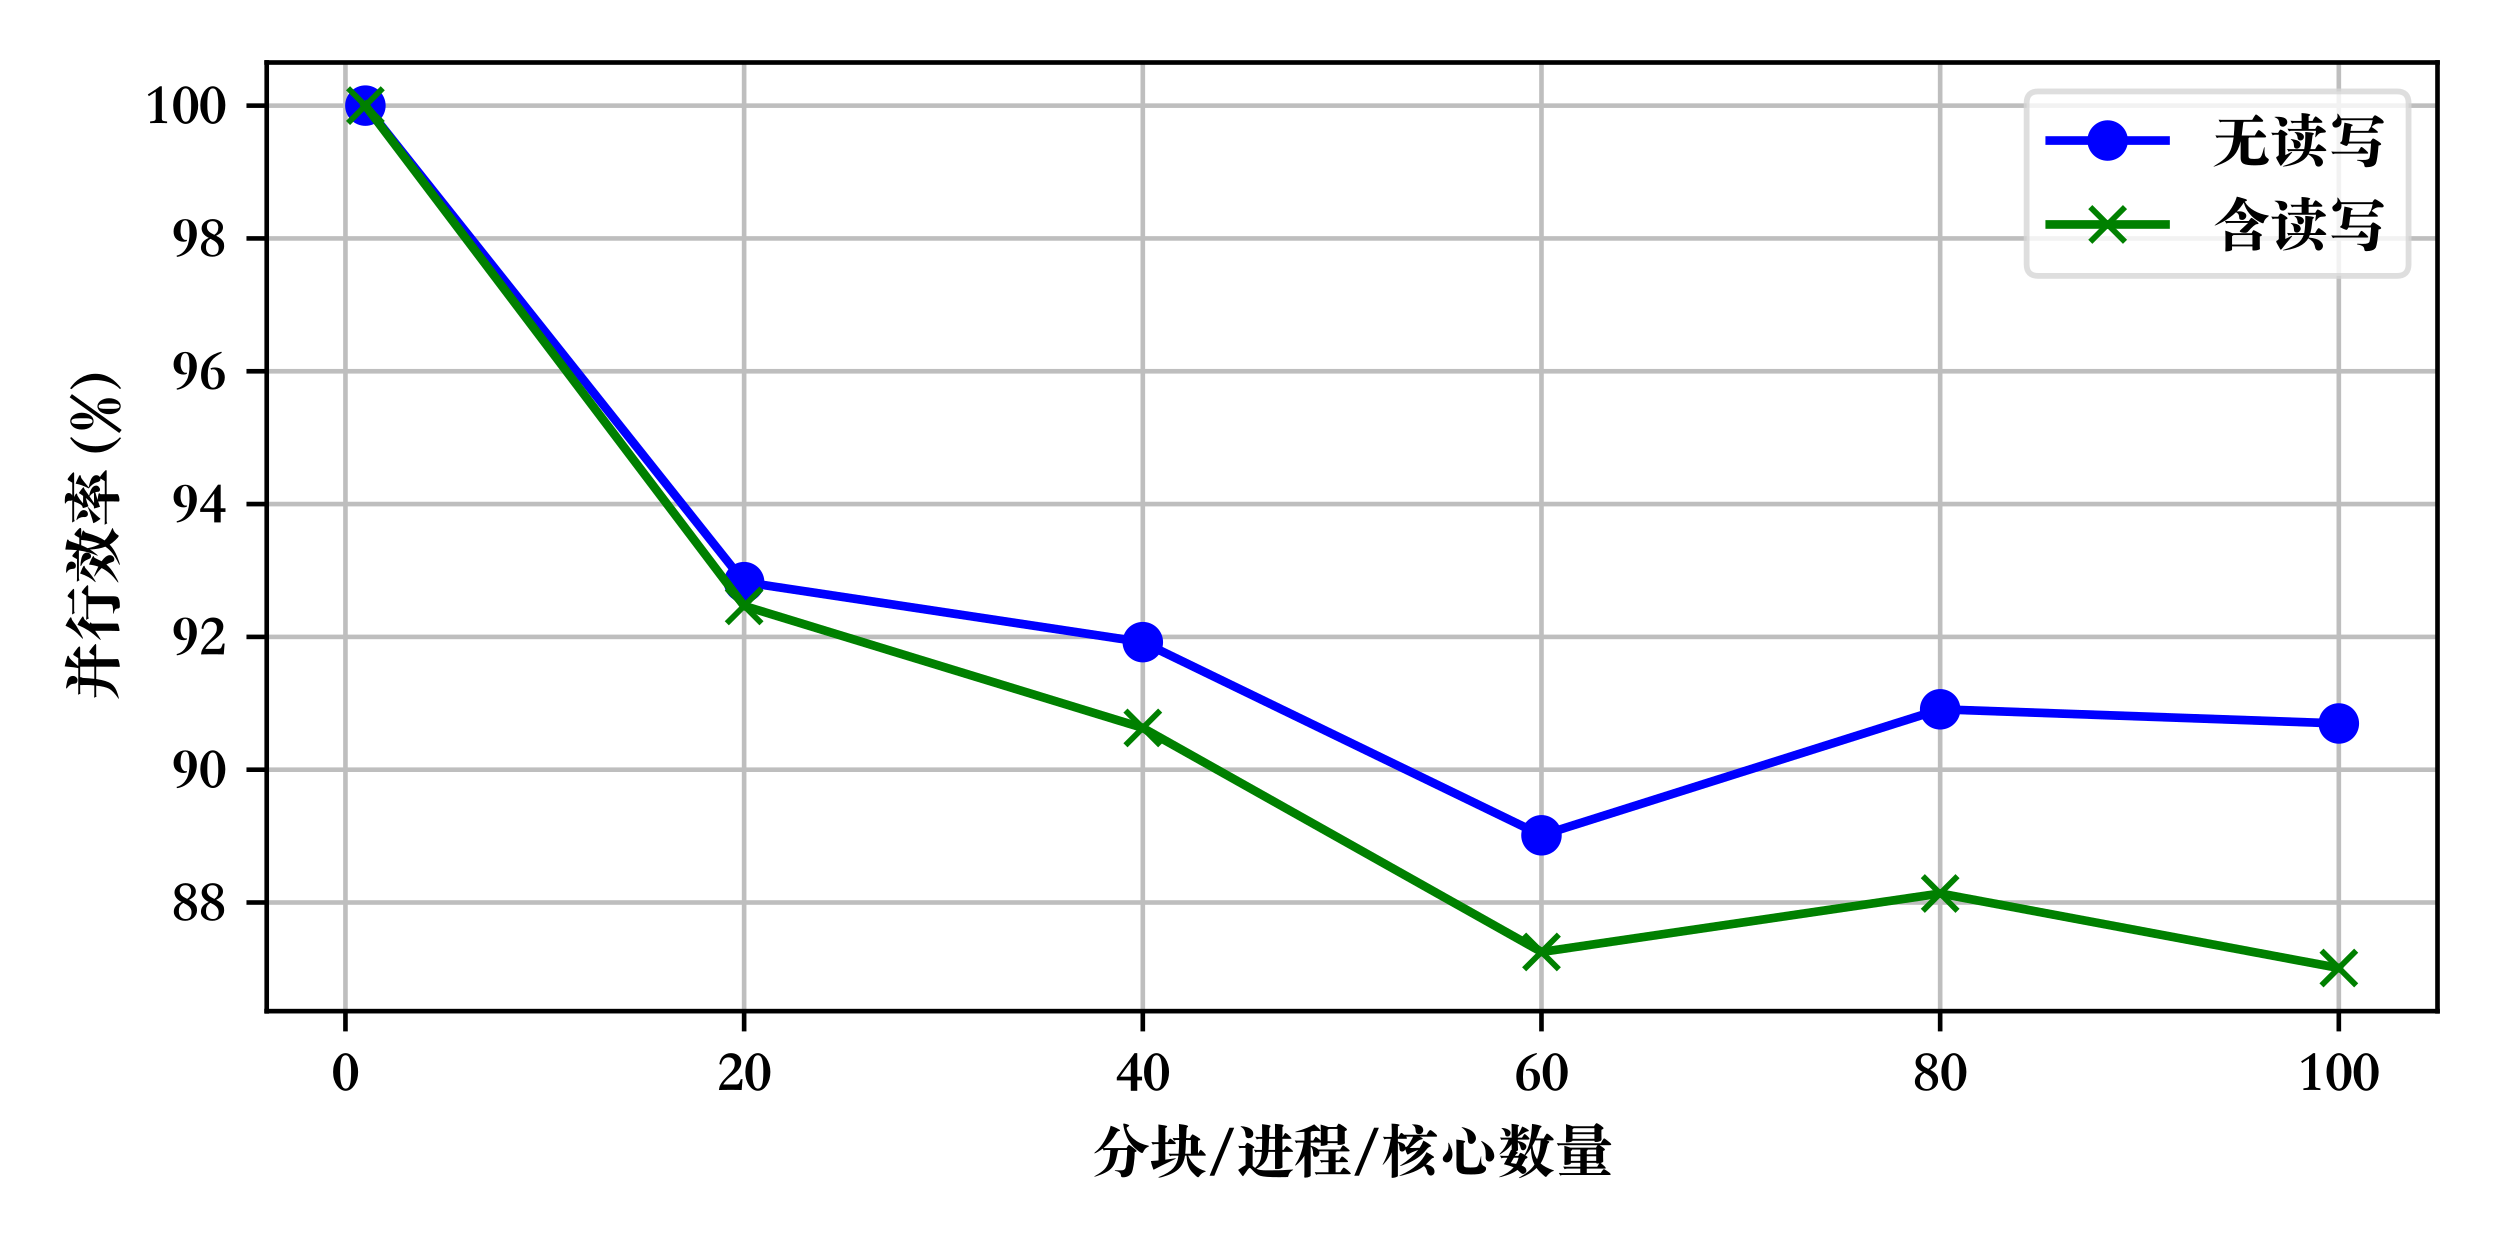 <svg xmlns="http://www.w3.org/2000/svg" xmlns:xlink="http://www.w3.org/1999/xlink" version="1.1" width="432pt" height="216pt" viewBox="0 0 432 216">
<rect x="0" y="0" width="432" height="216" fill="#333333" stroke="none"/>
<defs>
<clipPath id="clip_0">
<path transform="matrix(1,0,0,-1,0,216)" d="M46.089 41.274H421.2V205.2H46.089Z"/>
</clipPath>
<g id="font_1_48">
<path transform="matrix(.001,0,0,.001,0,0)" d="M237 695C265 695 293 686 319 669 345 652 368 629 388 600 408 570 423 536 435 496 447 456 453 414 453 369 453 324 447 282 436 243 424 203 409 169 389 139 369 109 347 86 321 69 295 52 267 44 238 44 209 44 181 52 155 69 129 85 106 108 86 137 66 166 50 200 38 240 26 280 21 322 21 368 21 414 26 457 38 497 50 537 65 571 85 601 105 630 128 653 154 670 180 686 207 695 237 695ZM237 81C273 81 298 104 312 151 325 197 332 270 332 369 332 467 325 540 311 587 297 634 273 658 237 658 201 658 176 634 162 588 148 541 142 468 142 369 142 177 173 81 237 81Z"/>
</g>
<clipPath id="clip_2">
<path transform="matrix(1,0,0,-1,0,216)" d="M46.089 41.274H421.2V205.2H46.089Z"/>
</clipPath>
<g id="font_1_50">
<path transform="matrix(.001,0,0,.001,0,0)" d="M426 57C402 57 376 58 348 59 320 59 284 60 241 60 197 60 157 59 121 59 85 59 56 58 33 57 35 73 37 88 41 103 44 117 50 133 59 149 67 165 79 183 94 203 109 222 129 245 155 271L192 309C218 335 238 357 254 377 269 396 281 413 289 429 297 445 302 460 304 474 306 488 307 503 307 519 307 550 297 575 278 594 258 612 232 622 200 622 166 622 138 611 116 589 94 567 80 535 72 494L41 506C50 567 72 614 108 646 144 678 188 695 242 695 266 695 288 691 310 685 331 678 350 668 366 655 382 642 394 626 404 607 414 588 419 566 419 542 419 516 414 492 405 470 395 448 383 427 367 407 351 387 332 369 311 351 290 333 268 315 246 298L216 274C198 260 180 243 161 223 141 203 123 179 107 153H324C340 153 353 154 362 158 370 161 377 166 382 174 387 182 391 191 395 203 399 215 404 229 410 245H441L426 57Z"/>
</g>
<clipPath id="clip_3">
<path transform="matrix(1,0,0,-1,0,216)" d="M46.089 41.274H421.2V205.2H46.089Z"/>
</clipPath>
<g id="font_1_52">
<path transform="matrix(.001,0,0,.001,0,0)" d="M326 695H373V288H456V224H373V44H261V224H19V275L151 455C181 495 210 535 239 575 267 615 296 655 326 695ZM261 288V542C238 510 218 483 201 460 184 436 169 415 155 396 141 377 127 359 115 342 103 324 90 306 77 288H261Z"/>
</g>
<clipPath id="clip_4">
<path transform="matrix(1,0,0,-1,0,216)" d="M46.089 41.274H421.2V205.2H46.089Z"/>
</clipPath>
<g id="font_1_54">
<path transform="matrix(.001,0,0,.001,0,0)" d="M384 698 392 679C353 657 318 635 288 613 258 591 232 565 212 536 191 506 175 471 165 431 154 391 149 342 149 285 149 266 150 245 152 221 154 197 158 174 164 152 170 130 180 112 193 98 205 83 222 76 244 76 271 76 293 89 310 115 327 141 336 184 336 244 336 294 328 331 312 356 296 381 273 394 243 394 230 394 218 391 206 386L198 412C208 416 219 420 231 422 243 424 257 426 273 426 328 426 370 410 400 379 429 347 444 306 444 254 444 222 438 193 427 167 416 141 401 119 383 101 364 83 342 69 318 59 293 49 267 44 239 44 203 44 173 50 147 63 121 75 100 93 83 115 66 137 54 164 46 194 38 224 34 256 34 291 34 349 43 401 61 447 79 493 104 532 136 566 168 599 205 626 248 648 290 670 336 686 384 698Z"/>
</g>
<clipPath id="clip_5">
<path transform="matrix(1,0,0,-1,0,216)" d="M46.089 41.274H421.2V205.2H46.089Z"/>
</clipPath>
<g id="font_1_56">
<path transform="matrix(.001,0,0,.001,0,0)" d="M167 370C85 410 44 465 44 535 44 555 48 575 57 594 66 613 79 630 96 645 113 660 133 672 157 681 180 690 206 695 236 695 262 695 285 691 307 684 329 676 347 666 363 654 379 641 391 626 400 609 408 592 413 574 413 555 413 535 410 519 404 505 398 491 391 478 381 467 371 456 358 446 344 436 329 426 313 416 295 406 327 390 353 374 372 359 390 343 404 328 413 313 422 298 428 283 430 268 432 253 433 238 433 224 433 198 427 175 416 153 405 131 390 112 372 96 354 80 332 67 308 58 283 48 257 44 229 44 199 44 172 48 148 56 124 64 103 76 86 90 68 104 55 120 46 139 36 158 32 178 32 200 32 216 34 231 38 247 42 263 50 278 61 293 71 307 85 321 103 334 120 346 141 358 167 370ZM263 423C287 438 305 456 316 476 326 496 332 521 332 551 332 582 323 608 307 628 291 648 265 658 230 658 197 658 173 648 158 630 142 612 135 589 135 562 135 534 144 510 163 488 182 466 215 445 263 423ZM196 354C180 344 168 334 158 324 148 314 140 303 134 291 128 279 124 267 122 253 120 239 119 224 119 208 119 167 130 135 152 111 174 87 203 75 237 75 304 75 338 114 338 193 338 211 335 228 329 243 323 257 315 271 303 284 291 296 277 308 259 320 241 331 220 342 196 354Z"/>
</g>
<clipPath id="clip_6">
<path transform="matrix(1,0,0,-1,0,216)" d="M46.089 41.274H421.2V205.2H46.089Z"/>
</clipPath>
<g id="font_1_49">
<path transform="matrix(.001,0,0,.001,0,0)" d="M385 57C367 57 345 58 319 59 293 59 266 60 238 60 210 60 182 59 156 59 130 58 108 57 91 57V86L153 95C176 100 188 113 188 134V600L69 523 52 554C63 561 77 570 95 581 112 591 130 603 150 616 169 628 188 641 208 655 227 668 245 681 261 695H294V134C294 110 305 97 329 94L385 86V57Z"/>
</g>
<g id="font_1_47">
<path transform="matrix(.001,0,0,.001,0,0)" d="M380 756H463L119-74H37L380 756Z"/>
</g>
<clipPath id="clip_7">
<path transform="matrix(.01,0,0,-.01,188.644,202.429)" d="M-99-150H1032V860H-99Z"/>
</clipPath>
<clipPath id="clip_8">
<path transform="matrix(.01,0,0,-.01,198.644,202.429)" d="M-99-150H1032V860H-99Z"/>
</clipPath>
<clipPath id="clip_9">
<path transform="matrix(.01,0,0,-.01,213.644,202.429)" d="M-99-150H1032V860H-99Z"/>
</clipPath>
<clipPath id="clip_10">
<path transform="matrix(.01,0,0,-.01,223.644,202.429)" d="M-99-150H1032V860H-99Z"/>
</clipPath>
<clipPath id="clip_11">
<path transform="matrix(.01,0,0,-.01,238.644,202.429)" d="M-99-150H1032V860H-99Z"/>
</clipPath>
<clipPath id="clip_12">
<path transform="matrix(.01,0,0,-.01,248.644,202.429)" d="M-99-150H1032V860H-99Z"/>
</clipPath>
<clipPath id="clip_13">
<path transform="matrix(.01,0,0,-.01,258.644,202.429)" d="M-99-150H1032V860H-99Z"/>
</clipPath>
<clipPath id="clip_14">
<path transform="matrix(.01,0,0,-.01,268.644,202.429)" d="M-99-150H1032V860H-99Z"/>
</clipPath>
<clipPath id="clip_15">
<path transform="matrix(1,0,0,-1,0,216)" d="M46.089 41.274H421.2V205.2H46.089Z"/>
</clipPath>
<clipPath id="clip_16">
<path transform="matrix(1,0,0,-1,0,216)" d="M46.089 41.274H421.2V205.2H46.089Z"/>
</clipPath>
<g id="font_1_57">
<path transform="matrix(.001,0,0,.001,0,0)" d="M259 316C241 307 222 303 203 303 179 303 156 306 135 314 113 321 95 332 79 347 63 361 50 380 41 403 32 425 28 452 28 483 28 513 33 542 44 568 54 594 69 616 87 635 105 654 127 669 151 679 175 689 201 695 229 695 258 695 285 689 310 678 334 666 355 650 373 628 391 606 405 580 415 550 425 519 430 485 430 447 430 396 421 348 403 302 385 256 361 214 331 178 300 142 263 111 221 87 179 63 133 47 85 41L81 63C122 73 157 91 185 116 213 140 236 170 254 204 272 238 284 277 292 320 300 363 304 408 304 456 304 484 303 512 301 538 299 564 296 588 291 608 286 628 279 643 269 655 259 667 245 673 229 673 213 673 200 667 190 657 180 646 171 632 165 615 159 598 154 579 152 558 149 536 148 515 148 494 148 476 149 457 153 438 157 419 162 402 170 387 177 371 186 359 197 349 207 339 220 334 234 334 243 334 250 335 256 337L259 316Z"/>
</g>
<clipPath id="clip_17">
<path transform="matrix(1,0,0,-1,0,216)" d="M46.089 41.274H421.2V205.2H46.089Z"/>
</clipPath>
<clipPath id="clip_18">
<path transform="matrix(1,0,0,-1,0,216)" d="M46.089 41.274H421.2V205.2H46.089Z"/>
</clipPath>
<clipPath id="clip_19">
<path transform="matrix(1,0,0,-1,0,216)" d="M46.089 41.274H421.2V205.2H46.089Z"/>
</clipPath>
<clipPath id="clip_20">
<path transform="matrix(1,0,0,-1,0,216)" d="M46.089 41.274H421.2V205.2H46.089Z"/>
</clipPath>
<clipPath id="clip_21">
<path transform="matrix(1,0,0,-1,0,216)" d="M46.089 41.274H421.2V205.2H46.089Z"/>
</clipPath>
<g id="font_1_32">
</g>
<g id="font_1_40">
<path transform="matrix(.001,0,0,.001,0,0)" d="M288 747 301 721C267 691 240 657 220 621 200 585 184 548 173 511 161 473 154 437 150 401 146 365 144 332 144 304 144 274 146 241 151 204 156 167 164 129 176 91 188 52 203 15 223-20 243-56 268-87 298-113L286-136C252-111 220-83 190-53 160-23 133 10 110 46 87 82 69 122 56 166 42 209 36 256 36 308 36 359 42 406 56 450 69 494 87 534 110 570 133 606 160 639 191 669 221 698 254 724 288 747Z"/>
</g>
<g id="font_1_37">
<path transform="matrix(.001,0,0,.001,0,0)" d="M753 715 134-145 81-104 698 753 753 715ZM287 744C305 744 323 739 341 729 358 719 373 705 387 687 400 669 411 648 419 624 427 600 431 573 431 544 431 514 427 487 420 463 412 438 402 416 390 398 377 380 362 365 344 355 326 345 306 340 286 340 264 340 245 345 227 355 209 365 194 379 182 397 169 415 159 436 152 461 144 485 141 513 141 543 141 573 144 600 152 625 160 650 170 671 184 689 197 706 212 719 230 729 248 739 267 744 287 744ZM336 475C336 511 336 544 336 574 336 604 334 631 332 653 329 675 324 692 317 704 310 716 299 723 285 723 273 723 264 720 258 714 251 708 246 699 243 687 239 674 237 657 236 637 235 617 235 592 235 563 235 529 235 500 236 475 236 449 238 428 241 411 244 394 249 381 256 372 262 363 272 359 285 359 319 359 336 397 336 475ZM543 274C561 274 578 269 595 259 612 249 627 235 640 217 652 199 662 178 670 154 678 129 682 102 682 73 682 43 678 17 671-7 664-31 654-53 642-71 630-89 615-103 599-113 582-123 564-129 545-129 525-129 507-124 490-114 473-104 458-90 446-72 434-54 424-33 417-9 409 15 406 43 406 73 406 103 409 130 417 155 424 180 434 201 446 219 458 236 473 249 490 259 506 269 524 274 543 274ZM590 5C590 41 590 74 590 104 590 134 588 161 586 183 584 205 579 222 573 234 566 246 556 253 543 253 533 253 525 250 519 245 513 240 508 231 505 219 502 207 500 190 499 170 498 149 498 123 498 93 498 57 498 27 498 2 498-22 500-43 503-60 506-76 511-88 517-96 523-104 532-108 544-108 574-108 590-70 590 5Z"/>
</g>
<g id="font_1_41">
<path transform="matrix(.001,0,0,.001,0,0)" d="M29 747C63 724 95 698 126 669 156 639 183 606 206 570 229 534 247 494 261 450 274 406 281 359 281 308 281 256 274 209 261 166 247 122 229 82 206 46 183 10 157-23 127-53 97-83 65-111 31-136L19-113C49-87 73-56 93-20 113 15 128 52 140 91 152 129 160 167 165 204 170 241 173 274 173 304 173 332 171 365 167 401 163 437 155 473 144 511 132 548 116 585 96 621 75 657 48 691 16 721L29 747Z"/>
</g>
<clipPath id="clip_22">
<path transform="matrix(0,-.01,-.01,-0,19.573,121.052)" d="M-99-150H1032V860H-99Z"/>
</clipPath>
<clipPath id="clip_23">
<path transform="matrix(0,-.01,-.01,-0,19.573,111.052)" d="M-99-150H1032V860H-99Z"/>
</clipPath>
<clipPath id="clip_24">
<path transform="matrix(0,-.01,-.01,-0,19.573,101.052)" d="M-99-150H1032V860H-99Z"/>
</clipPath>
<clipPath id="clip_25">
<path transform="matrix(0,-.01,-.01,-0,19.573,91.052)" d="M-99-150H1032V860H-99Z"/>
</clipPath>
<clipPath id="clip_26">
<path transform="matrix(1,0,0,-1,0,216)" d="M46.089 41.274H421.2V205.2H46.089Z"/>
</clipPath>
<clipPath id="clip_27">
<path transform="matrix(1,0,0,-1,63.139,18.251)" d="M-8-8H8V8H-8Z"/>
</clipPath>
<clipPath id="clip_28">
<path transform="matrix(1,0,0,-1,128.586,100.595)" d="M-8-8H8V8H-8Z"/>
</clipPath>
<clipPath id="clip_29">
<path transform="matrix(1,0,0,-1,197.477,110.964)" d="M-8-8H8V8H-8Z"/>
</clipPath>
<clipPath id="clip_30">
<path transform="matrix(1,0,0,-1,266.368,144.341)" d="M-8-8H8V8H-8Z"/>
</clipPath>
<clipPath id="clip_31">
<path transform="matrix(1,0,0,-1,335.259,122.568)" d="M-8-8H8V8H-8Z"/>
</clipPath>
<clipPath id="clip_32">
<path transform="matrix(1,0,0,-1,404.149,125.017)" d="M-8-8H8V8H-8Z"/>
</clipPath>
<clipPath id="clip_33">
<path transform="matrix(1,0,0,-1,0,216)" d="M46.089 41.274H421.2V205.2H46.089Z"/>
</clipPath>
<clipPath id="clip_34">
<path transform="matrix(1,0,0,-1,63.139,18.251)" d="M-8-8H8V8H-8Z"/>
</clipPath>
<clipPath id="clip_35">
<path transform="matrix(1,0,0,-1,128.586,104.703)" d="M-8-8H8V8H-8Z"/>
</clipPath>
<clipPath id="clip_36">
<path transform="matrix(1,0,0,-1,197.477,125.785)" d="M-8-8H8V8H-8Z"/>
</clipPath>
<clipPath id="clip_37">
<path transform="matrix(1,0,0,-1,266.368,164.498)" d="M-8-8H8V8H-8Z"/>
</clipPath>
<clipPath id="clip_38">
<path transform="matrix(1,0,0,-1,335.259,154.397)" d="M-8-8H8V8H-8Z"/>
</clipPath>
<clipPath id="clip_39">
<path transform="matrix(1,0,0,-1,404.149,167.275)" d="M-8-8H8V8H-8Z"/>
</clipPath>
<clipPath id="clip_40">
<path transform="matrix(.01,0,0,-.01,382.2,27.784)" d="M-99-150H1032V860H-99Z"/>
</clipPath>
<clipPath id="clip_41">
<path transform="matrix(.01,0,0,-.01,392.2,27.784)" d="M-99-150H1032V860H-99Z"/>
</clipPath>
<clipPath id="clip_42">
<path transform="matrix(.01,0,0,-.01,402.2,27.784)" d="M-99-150H1032V860H-99Z"/>
</clipPath>
<clipPath id="clip_43">
<path transform="matrix(.01,0,0,-.01,382.2,42.284)" d="M-99-150H1032V860H-99Z"/>
</clipPath>
<clipPath id="clip_44">
<path transform="matrix(.01,0,0,-.01,392.2,42.284)" d="M-99-150H1032V860H-99Z"/>
</clipPath>
<clipPath id="clip_45">
<path transform="matrix(.01,0,0,-.01,402.2,42.284)" d="M-99-150H1032V860H-99Z"/>
</clipPath>
</defs>
<g>
<path transform="matrix(1,0,0,-1,0,216)" d="M0 0H432V216H0Z" fill="#ffffff"/>
<path transform="matrix(1,0,0,-1,0,216)" d="M46.089 41.274H421.2V205.2H46.089Z" fill="#ffffff"/>
<g clip-path="url(#clip_0)">
<path transform="matrix(1,0,0,-1,0,216)" stroke-width=".8" stroke-linecap="square" stroke-linejoin="round" fill="none" stroke="#bebebe" d="M59.695 41.274V205.2"/>
</g>
<path transform="matrix(1,0,0,-1,0,216)" d="M59.695 41.274V37.774"/>
<path transform="matrix(1,0,0,-1,0,216)" stroke-width=".8" stroke-linecap="butt" stroke-linejoin="round" fill="none" stroke="#000000" d="M59.695 41.274V37.774"/>
<use data-text="0" xlink:href="#font_1_48" transform="matrix(10,0,0,-10,57.351,188.929)"/>
<g clip-path="url(#clip_2)">
<path transform="matrix(1,0,0,-1,0,216)" stroke-width=".8" stroke-linecap="square" stroke-linejoin="round" fill="none" stroke="#bebebe" d="M128.586 41.274V205.2"/>
</g>
<path transform="matrix(1,0,0,-1,0,216)" d="M128.586 41.274V37.774"/>
<path transform="matrix(1,0,0,-1,0,216)" stroke-width=".8" stroke-linecap="butt" stroke-linejoin="round" fill="none" stroke="#000000" d="M128.586 41.274V37.774"/>
<use data-text="2" xlink:href="#font_1_50" transform="matrix(10,0,0,-10,123.898,188.929)"/>
<use data-text="0" xlink:href="#font_1_48" transform="matrix(10,0,0,-10,128.588,188.929)"/>
<g clip-path="url(#clip_3)">
<path transform="matrix(1,0,0,-1,0,216)" stroke-width=".8" stroke-linecap="square" stroke-linejoin="round" fill="none" stroke="#bebebe" d="M197.477 41.274V205.2"/>
</g>
<path transform="matrix(1,0,0,-1,0,216)" d="M197.477 41.274V37.774"/>
<path transform="matrix(1,0,0,-1,0,216)" stroke-width=".8" stroke-linecap="butt" stroke-linejoin="round" fill="none" stroke="#000000" d="M197.477 41.274V37.774"/>
<use data-text="4" xlink:href="#font_1_52" transform="matrix(10,0,0,-10,192.789,188.929)"/>
<use data-text="0" xlink:href="#font_1_48" transform="matrix(10,0,0,-10,197.479,188.929)"/>
<g clip-path="url(#clip_4)">
<path transform="matrix(1,0,0,-1,0,216)" stroke-width=".8" stroke-linecap="square" stroke-linejoin="round" fill="none" stroke="#bebebe" d="M266.368 41.274V205.2"/>
</g>
<path transform="matrix(1,0,0,-1,0,216)" d="M266.368 41.274V37.774"/>
<path transform="matrix(1,0,0,-1,0,216)" stroke-width=".8" stroke-linecap="butt" stroke-linejoin="round" fill="none" stroke="#000000" d="M266.368 41.274V37.774"/>
<use data-text="6" xlink:href="#font_1_54" transform="matrix(10,0,0,-10,261.68,188.929)"/>
<use data-text="0" xlink:href="#font_1_48" transform="matrix(10,0,0,-10,266.37,188.929)"/>
<g clip-path="url(#clip_5)">
<path transform="matrix(1,0,0,-1,0,216)" stroke-width=".8" stroke-linecap="square" stroke-linejoin="round" fill="none" stroke="#bebebe" d="M335.259 41.274V205.2"/>
</g>
<path transform="matrix(1,0,0,-1,0,216)" d="M335.259 41.274V37.774"/>
<path transform="matrix(1,0,0,-1,0,216)" stroke-width=".8" stroke-linecap="butt" stroke-linejoin="round" fill="none" stroke="#000000" d="M335.259 41.274V37.774"/>
<use data-text="8" xlink:href="#font_1_56" transform="matrix(10,0,0,-10,330.571,188.929)"/>
<use data-text="0" xlink:href="#font_1_48" transform="matrix(10,0,0,-10,335.261,188.929)"/>
<g clip-path="url(#clip_6)">
<path transform="matrix(1,0,0,-1,0,216)" stroke-width=".8" stroke-linecap="square" stroke-linejoin="round" fill="none" stroke="#bebebe" d="M404.149 41.274V205.2"/>
</g>
<path transform="matrix(1,0,0,-1,0,216)" d="M404.149 41.274V37.774"/>
<path transform="matrix(1,0,0,-1,0,216)" stroke-width=".8" stroke-linecap="butt" stroke-linejoin="round" fill="none" stroke="#000000" d="M404.149 41.274V37.774"/>
<use data-text="1" xlink:href="#font_1_49" transform="matrix(10,0,0,-10,397.118,188.929)"/>
<use data-text="0" xlink:href="#font_1_48" transform="matrix(10,0,0,-10,401.808,188.929)"/>
<use data-text="0" xlink:href="#font_1_48" transform="matrix(10,0,0,-10,406.498,188.929)"/>
<use data-text="/" xlink:href="#font_1_47" transform="matrix(10,0,0,-10,208.644,202.429)"/>
<use data-text="/" xlink:href="#font_1_47" transform="matrix(10,0,0,-10,233.644,202.429)"/>
<g clip-path="url(#clip_7)">
<path transform="matrix(.01,0,0,-.01,188.644,202.429)" d="M993 439C993 435 985 430 969 423 953 416 939 406 927 394 915 382 902 361 888 332 884 323 879 319 871 319 863 319 853 322 841 330 829 337 804 355 768 385 731 414 697 450 667 493 636 536 611 582 593 631 574 680 561 722 555 756 548 790 545 810 545 817 545 824 548 828 554 828 563 828 581 824 608 816 634 808 648 801 648 793 648 788 644 784 636 780 614 768 604 759 604 751 604 735 614 709 635 671 655 633 684 599 720 568 756 537 795 511 839 491 883 471 928 456 974 447 986 444 993 441 993 439ZM190 395C166 376 138 358 108 340 77 322 58 313 51 313 47 313 46 314 46 318 46 321 50 326 60 334 118 380 172 445 221 528 270 610 306 698 328 790 367 777 401 764 429 750 457 736 475 726 481 721 487 716 490 711 490 707 490 702 483 699 471 698 459 696 449 693 443 687 436 681 428 670 420 656 367 561 295 477 203 404H601C621 440 636 459 646 459 650 459 664 450 688 433 712 416 732 400 750 385 768 369 777 359 777 354 777 346 765 339 743 333 743 263 737 191 726 118 714 45 702-2 690-25 678-47 658-66 632-80 606-94 575-101 541-101 528-101 519-98 514-94 509-90 506-82 506-72 504-29 473-2 415 9 403 11 398 14 398 18 398 22 408 23 430 21 451 19 474 19 498 19 522 19 540 21 553 27 566 33 576 43 583 59 589 75 596 118 603 188 610 258 613 319 612 371H462C454 363 448 348 445 328 431 240 414 174 393 131 371 87 342 52 306 24 269-4 220-30 158-54 96-78 59-91 49-91 46-91 45-90 45-89 45-85 51-80 65-73 130-37 180-2 216 33 252 69 278 113 294 165 310 217 319 286 321 371H245C231 371 219 367 209 360L190 395Z"/>
</g>
<g clip-path="url(#clip_8)">
<path transform="matrix(.01,0,0,-.01,198.644,202.429)" d="M511 544H460C446 544 434 540 424 533L398 580C414 578 430 577 448 577H511C511 650 510 731 508 820 528 818 555 814 591 808 626 802 647 796 655 792 662 788 666 783 666 778 666 772 662 768 656 765 649 762 645 758 643 752 641 746 639 726 638 694L632 577H697C711 603 722 620 728 628 734 636 738 641 742 641 748 641 767 631 799 612 831 593 852 580 862 572 872 564 877 557 877 552 877 543 863 536 837 531V310C855 340 866 358 871 364 875 370 879 374 883 374 890 374 907 360 934 333 960 306 974 289 974 283 974 276 967 273 955 273H666C724 134 822 46 962 10 969 8 973 5 973 3 973 1 970-1 965-3 937-14 917-25 903-35 889-45 873-63 854-90 848-97 842-101 838-101 824-101 788-69 731-7 674 55 644 148 640 273H612C604 218 588 169 566 127 543 85 511 48 470 16 429-16 374-44 304-69 234-94 187-107 161-107 156-107 154-105 154-102 154-99 158-96 168-92 279-48 360 1 410 57 460 112 489 184 499 273H390C376 273 364 269 354 262L328 309C344 307 360 306 378 306H502C507 368 510 447 511 544ZM714 306V544H630C624 409 620 330 616 306H714ZM155 473H93C79 473 67 469 57 462L31 509C47 507 63 506 81 506H155V723C155 756 154 786 153 812 187 808 219 803 248 798 276 793 293 789 297 786 301 782 304 779 304 775 304 766 293 758 272 750V506H310C332 547 347 568 355 568 362 568 374 561 390 548 406 534 421 523 434 513 447 503 454 495 454 487 454 477 446 473 431 473H272V203L445 228C451 228 454 226 454 224 454 221 447 217 435 211 355 173 279 137 207 101 135 65 96 44 88 39 80 33 75 31 73 31 70 31 67 32 65 36 63 40 56 58 46 91 35 124 27 154 23 180 76 183 120 186 155 190V473Z"/>
</g>
<g clip-path="url(#clip_9)">
<path transform="matrix(.01,0,0,-.01,213.644,202.429)" d="M446 564H391C377 564 365 560 355 553L326 600C342 598 359 597 379 597H446C446 655 446 728 444 818 518 808 561 802 573 798 585 794 591 788 591 782 591 775 588 769 582 765 576 761 572 755 570 748 568 740 568 726 568 705 568 684 567 648 566 597H668V770C668 784 667 802 666 823 705 821 737 818 763 814 788 810 803 807 808 803 813 799 816 795 816 791 816 782 809 774 796 768V597H802C816 622 826 640 833 650 839 660 845 665 850 665 855 665 866 658 883 645 899 631 915 617 930 602 945 587 953 577 953 573 953 567 947 564 935 564H796V372H814C820 382 829 395 841 410 853 425 860 434 862 436 864 438 868 439 872 439 876 439 887 431 907 417 927 402 944 388 959 375 973 361 981 352 981 347 981 341 974 339 962 339H796V123C796 109 796 99 797 93L798 76C798 68 789 61 771 53 753 45 733 41 709 41 685 41 673 41 671 43 669 45 668 48 668 52V339H553C546 270 526 212 494 166 462 120 413 80 347 47 380 28 439 19 524 19 608 19 678 19 732 21 786 22 835 24 877 28L971 34C977 34 981 32 981 30 981 27 977 23 969 19 933 0 908-35 896-85 894-92 891-96 885-97 879-98 831-99 741-99 651-99 580-97 530-93 479-89 441-83 417-76 392-69 369-58 348-42 327-26 298 0 262 39 248 53 239 61 233 61H227C216 61 182 16 124-72 120-78 116-82 113-82 106-82 78-45 30 27 86 65 129 93 159 109V407H96C78 407 64 404 54 400L33 445C47 441 63 440 83 440H147C148 444 153 453 162 467 171 481 177 490 180 492 183 494 186 496 190 496 198 496 221 485 257 463 293 441 311 426 311 418 311 410 301 403 281 396V95C292 85 306 73 323 61 363 97 392 134 408 174 424 214 435 269 440 339H368C354 339 342 335 332 328L303 375C319 373 336 372 356 372H442C444 444 446 508 446 564ZM668 564H565L556 372H668V564ZM82 782C111 782 143 776 179 766 214 756 242 741 262 721 282 701 292 679 292 653 292 627 284 607 268 594 252 581 232 575 208 575 192 575 180 580 170 592 160 603 155 621 155 646 154 670 148 693 138 713 128 733 114 748 97 759 80 770 72 777 72 779 72 781 75 782 82 782Z"/>
</g>
<g clip-path="url(#clip_10)">
<path transform="matrix(.01,0,0,-.01,223.644,202.429)" d="M176 685C102 680 57 678 41 678 24 678 16 679 16 682 16 684 25 688 44 694 174 731 274 771 345 815 417 753 454 716 454 706 454 699 448 696 436 698 424 700 408 701 390 701 371 701 342 699 304 696 300 691 294 686 284 682V533H327C346 566 358 585 362 590 366 595 370 598 374 598 378 598 382 596 386 594 390 591 401 582 419 568 436 554 449 542 459 533V726C459 754 458 782 456 811 510 797 553 782 587 768H730C746 798 755 816 759 820 762 824 766 826 771 826 779 826 805 812 847 784 889 756 911 737 911 725 911 713 898 703 873 697V543C873 531 873 521 874 513L876 491C876 486 873 482 869 480 865 477 854 473 837 467 820 461 803 458 785 458 767 458 757 458 754 459 750 459 749 464 749 473V490H576V475C576 470 575 466 573 464 571 462 565 458 553 454 541 450 527 447 513 445 498 443 481 442 463 442 459 442 457 444 457 448L459 500H284V446C350 428 393 406 415 380H793C798 390 806 403 816 419 826 435 833 444 836 447 839 449 842 451 846 451 852 451 873 437 907 410 941 383 958 366 958 358 958 350 951 347 937 347H734C731 339 725 333 715 329V194H778C784 206 791 218 801 232 811 246 817 254 819 256 821 258 824 259 828 259 836 259 855 246 885 221 915 195 930 179 930 172 930 164 923 161 909 161H715V-14H794C796-8 805 5 820 27 834 49 843 61 846 63 849 65 852 66 855 66 864 66 887 51 923 21 959-9 977-27 977-35 977-43 970-47 956-47H415C401-47 389-50 379-58L353-11C369-13 385-14 403-14H592V161H506C492 161 480 157 470 150L444 197C460 195 476 194 494 194H592V347H432C434 339 435 331 435 323 435 303 428 286 416 272 403 258 389 252 373 252 357 252 345 256 337 266 329 275 326 288 326 306 326 365 312 407 284 433V-69C284-73 283-77 281-79 279-81 274-85 264-91 254-96 242-100 230-103 217-105 202-107 185-107 177-107 173-103 173-95L175-54C175-26 176 3 176 35V270C152 229 121 190 84 154 46 118 25 100 19 100 17 100 16 101 16 105 16 109 18 114 22 121 97 239 143 366 161 500H70C56 500 44 496 34 489L8 536C24 534 40 533 58 533H176V685ZM749 523V735H599C593 728 585 723 576 719V523H749Z"/>
</g>
<g clip-path="url(#clip_11)">
<path transform="matrix(.01,0,0,-.01,238.644,202.429)" d="M397 635H788C817 689 838 716 852 716 860 716 874 707 894 691 914 675 932 660 947 647 961 633 969 622 969 614 969 605 963 601 951 601H667C702 588 720 577 720 568 720 561 713 557 700 555 686 553 670 547 650 535 630 523 606 504 578 479L494 405 667 408C695 449 716 491 732 534 770 514 802 494 828 476 854 457 867 445 867 440 867 434 860 430 848 428 836 426 824 420 813 410 802 400 788 385 772 364 735 317 688 274 631 235 574 195 512 162 446 135 380 107 342 94 333 94 329 94 328 95 328 97 328 99 330 101 334 104 466 187 569 277 642 373 569 348 512 322 471 296 468 294 465 293 461 293 457 293 452 296 448 303 444 310 434 336 419 382 413 370 405 360 395 354 385 347 374 344 363 344 333 344 319 362 319 400 319 444 309 476 291 496V-74C291-80 287-86 281-90 274-94 261-99 243-104 225-108 207-111 191-111 185-111 182-107 182-100L184-59C184-31 185 0 185 33V330C166 284 137 237 97 187 57 137 34 113 29 113 27 113 27 114 27 116 27 118 29 122 33 129 71 199 100 267 120 335 140 402 156 478 167 564H95C81 564 69 560 59 553L33 600C49 598 65 597 83 597H185V713C185 757 184 795 182 827 226 825 260 822 284 818 308 814 320 808 320 802 320 795 310 787 291 778V597H301C312 619 322 636 330 648 338 660 346 667 352 667 360 667 375 656 397 635ZM554 601H432C442 591 448 583 448 575 448 567 441 564 427 564H291V517C335 506 368 493 389 479 409 464 421 445 423 421 438 425 450 431 459 440 467 448 482 469 502 503 522 536 539 569 554 601ZM546 814C613 814 660 805 688 788 715 770 729 745 729 712 729 693 722 677 709 664 696 650 680 644 660 644 640 644 625 649 614 660 602 671 597 688 597 710 597 732 593 751 585 766 577 781 563 794 544 804 538 807 535 809 535 811 535 813 538 814 546 814ZM742 94C670 38 586-3 491-33 395-63 340-78 324-78 320-78 319-76 319-74 319-72 321-70 327-68 449-13 546 45 616 109 686 172 743 247 787 334 807 323 830 309 858 293 886 276 902 265 907 260 912 254 915 250 915 246 915 238 908 233 894 232 888 231 880 227 872 220 864 213 848 197 825 172 802 147 785 130 775 121 874 102 924 61 924-1 924-23 917-41 904-53 890-65 876-71 862-71 847-71 834-65 822-55 810-45 802-32 799-16 789 34 770 71 742 94Z"/>
</g>
<g clip-path="url(#clip_12)">
<path transform="matrix(.01,0,0,-.01,248.644,202.429)" d="M398 766C416 766 448 756 496 738 543 720 579 696 603 667 627 637 640 605 640 571 640 549 631 528 614 507 596 486 578 476 558 476 522 476 504 495 502 534 498 594 490 640 478 670 466 700 440 727 402 753 395 757 392 760 392 762 392 764 394 766 398 766ZM428 495V125C428 101 434 86 446 79 458 71 491 68 545 68 569 68 592 69 612 71 632 73 646 76 654 80 662 84 669 91 677 103 684 114 691 131 698 154 705 177 712 202 718 228 724 254 727 267 729 267 730 267 731 263 731 256L730 200C730 163 734 137 744 122 753 107 772 93 801 80 810 75 815 64 815 48 815 19 798-4 765-23 732-42 662-52 554-52 486-52 441-49 417-44 393-39 373-31 356-21 338-10 325 5 316 27 307 49 303 79 303 119V470C303 497 302 524 300 552 335 548 366 544 394 539 422 534 439 530 445 527 451 523 454 519 454 515 454 507 445 500 428 495ZM733 529C738 529 760 516 798 492 836 467 868 441 892 415 916 388 932 362 942 336 952 310 957 286 957 264 957 241 948 220 932 200 915 180 896 171 876 171 856 171 839 177 827 189 814 201 808 216 808 236L809 286C809 338 804 380 794 412 784 444 765 477 738 511 732 517 730 522 730 525 730 527 731 529 733 529ZM165 499C169 499 182 476 203 431 223 385 234 341 234 298 234 254 224 220 204 194 184 168 161 156 135 156 116 156 100 162 87 174 73 186 67 201 67 219 67 237 74 254 89 270 117 300 137 327 148 351 159 375 165 403 165 437L162 491C162 496 163 499 165 499Z"/>
</g>
<g clip-path="url(#clip_13)">
<path transform="matrix(.01,0,0,-.01,258.644,202.429)" d="M364 633C388 667 413 715 439 777 465 767 490 754 516 739 541 723 554 712 554 705 554 698 547 694 533 693 519 691 504 686 487 677 470 668 429 642 364 598V584H435C459 626 475 647 483 647 489 647 504 635 529 612 553 589 566 573 566 564 566 555 557 551 540 551H364V527C412 518 448 505 474 487 499 469 512 451 512 433 512 414 506 398 494 385 482 372 470 366 457 366 444 366 434 369 427 376 420 382 415 394 411 412 403 448 388 479 364 504V477C364 455 364 431 366 407L367 373C367 367 365 363 362 361 359 359 349 353 331 345 348 337 358 331 360 328 362 325 363 323 363 321 363 314 358 310 348 308 340 306 328 293 314 270H372C384 292 392 306 397 313 402 319 407 323 412 323 416 323 439 311 479 288 559 416 602 594 609 822 650 816 685 810 714 803 742 796 759 791 765 788 771 784 774 780 774 776 774 770 770 765 762 761 754 757 748 751 744 741 739 731 731 710 721 680 711 649 697 612 679 570H810C839 626 858 655 867 655 876 655 892 645 915 626 937 607 954 592 966 581 977 570 983 561 983 553 983 542 976 537 964 537H854C890 529 908 520 908 510 908 504 904 499 896 495 888 491 882 484 878 472 874 460 867 435 859 397 851 358 837 313 817 261 797 209 778 169 758 139 807 93 880 54 976 22 984 19 988 16 988 13 988 9 982 7 971 5 959 3 941-7 917-27 893-47 874-66 862-85 858-91 853-94 849-94 844-94 839-92 835-90 831-87 817-75 795-55 772-35 752-15 734 3 716 22 701 41 688 60 632 6 571-36 505-68 439-99 400-115 389-115 385-115 384-113 384-111 384-108 388-104 396-100 516-33 601 39 651 119 613 190 593 284 590 401 563 359 531 317 495 277 519 264 531 253 531 245 531 236 525 230 515 226 505 222 498 219 494 215 490 211 483 198 472 175 461 152 447 128 429 103 440 99 454 92 471 82 487 72 498 60 504 47 509 34 512 22 512 10 512-2 505-13 493-25 481-37 467-43 453-43 439-43 423-34 405-16 387 1 371 15 357 27 309-10 249-40 176-64 102-88 60-100 48-100 43-100 41-98 41-96 41-94 44-91 52-89 153-49 233 3 291 70 253 89 197 107 123 125 146 165 166 202 184 237H118C104 237 92 233 82 226L55 273C71 271 87 270 105 270H200C210 290 225 324 246 374L257 371V472C223 423 182 381 132 346 82 310 53 293 45 293 43 293 43 293 43 295 43 297 47 303 56 312 118 370 167 450 203 551H118C100 551 86 549 75 546L58 589C72 585 88 584 108 584H257V734C257 767 256 797 255 823 291 819 319 816 340 812 361 808 374 804 378 801 382 798 384 794 384 789 384 784 377 779 364 774V633ZM758 537H664C652 510 636 479 616 444 628 351 654 274 696 212 730 297 751 405 758 537ZM295 237 242 145C273 142 304 137 335 131 354 165 368 200 377 237H295ZM88 751C128 751 163 742 193 726 223 709 239 691 239 671 239 651 234 634 224 622 214 610 202 604 188 604 173 604 162 607 156 613 149 619 145 630 144 646 140 686 121 717 87 741 82 744 80 746 80 748 80 750 82 751 88 751Z"/>
</g>
<g clip-path="url(#clip_14)">
<path transform="matrix(.01,0,0,-.01,268.644,202.429)" d="M310 781H678C689 799 698 812 706 821 714 830 720 835 726 835 734 835 756 822 792 798 827 773 845 756 845 748 845 739 832 729 808 719V651L810 559C810 549 807 541 801 535 795 529 784 523 767 517 750 511 730 509 707 509 694 509 687 516 687 531H308C308 525 299 519 281 512 263 504 239 501 208 501 198 501 194 504 194 512L196 557C197 577 198 595 198 612V732C198 761 197 790 195 819 239 807 278 794 310 781ZM687 677V748H328C325 740 319 734 309 730V677H687ZM687 564V644H309V564H687ZM740 454H99C85 454 73 450 63 443L37 490C53 488 69 487 87 487H797C806 504 815 520 825 536 835 551 841 561 845 565 848 569 852 571 858 571 863 571 876 562 897 545L954 499C970 485 978 474 978 466 978 458 968 454 949 454H778C838 415 869 390 869 380 869 369 858 360 837 353V253C837 233 837 216 838 202 839 187 840 178 840 175 840 171 838 168 835 164 831 160 819 154 798 146 854 100 883 71 883 59 883 52 875 49 861 49H555V-28H796C812 0 825 17 833 26 841 35 847 40 852 40 856 40 870 32 892 18 914 4 932-9 947-21 961-33 969-43 969-50 969-57 961-61 945-61H134C120-61 108-64 98-72L72-25C88-27 104-28 122-28H443V49H209C195 49 183 45 173 38L147 85C163 83 179 82 197 82H443V150H280C280 142 278 136 274 132 270 128 260 123 243 119 225 115 205 113 182 113 172 113 167 119 168 132 169 145 170 172 170 213V358C170 386 169 414 167 443 203 434 239 423 273 411H714C723 429 732 443 740 454ZM443 378H303C299 366 292 358 280 354V296H443V378ZM718 296V378H574C570 368 564 361 555 357V296H718ZM443 263H280V183H443V263ZM718 183V263H555V183H718ZM770 139C756 137 744 137 734 137 724 137 719 141 718 150H555V82H735C743 98 755 117 770 139Z"/>
</g>
<g clip-path="url(#clip_15)">
<path transform="matrix(1,0,0,-1,0,216)" stroke-width=".8" stroke-linecap="square" stroke-linejoin="round" fill="none" stroke="#bebebe" d="M46.089 60.045H421.2"/>
</g>
<path transform="matrix(1,0,0,-1,0,216)" d="M46.089 60.045H42.589"/>
<path transform="matrix(1,0,0,-1,0,216)" stroke-width=".8" stroke-linecap="butt" stroke-linejoin="round" fill="none" stroke="#000000" d="M46.089 60.045H42.589"/>
<use data-text="8" xlink:href="#font_1_56" transform="matrix(10,0,0,-10,29.714,159.557)"/>
<use data-text="8" xlink:href="#font_1_56" transform="matrix(10,0,0,-10,34.404,159.557)"/>
<g clip-path="url(#clip_16)">
<path transform="matrix(1,0,0,-1,0,216)" stroke-width=".8" stroke-linecap="square" stroke-linejoin="round" fill="none" stroke="#bebebe" d="M46.089 82.996H421.2"/>
</g>
<path transform="matrix(1,0,0,-1,0,216)" d="M46.089 82.996H42.589"/>
<path transform="matrix(1,0,0,-1,0,216)" stroke-width=".8" stroke-linecap="butt" stroke-linejoin="round" fill="none" stroke="#000000" d="M46.089 82.996H42.589"/>
<use data-text="9" xlink:href="#font_1_57" transform="matrix(10,0,0,-10,29.714,136.606)"/>
<use data-text="0" xlink:href="#font_1_48" transform="matrix(10,0,0,-10,34.404,136.606)"/>
<g clip-path="url(#clip_17)">
<path transform="matrix(1,0,0,-1,0,216)" stroke-width=".8" stroke-linecap="square" stroke-linejoin="round" fill="none" stroke="#bebebe" d="M46.089 105.946H421.2"/>
</g>
<path transform="matrix(1,0,0,-1,0,216)" d="M46.089 105.946H42.589"/>
<path transform="matrix(1,0,0,-1,0,216)" stroke-width=".8" stroke-linecap="butt" stroke-linejoin="round" fill="none" stroke="#000000" d="M46.089 105.946H42.589"/>
<use data-text="9" xlink:href="#font_1_57" transform="matrix(10,0,0,-10,29.714,113.655)"/>
<use data-text="2" xlink:href="#font_1_50" transform="matrix(10,0,0,-10,34.404,113.655)"/>
<g clip-path="url(#clip_18)">
<path transform="matrix(1,0,0,-1,0,216)" stroke-width=".8" stroke-linecap="square" stroke-linejoin="round" fill="none" stroke="#bebebe" d="M46.089 128.897H421.2"/>
</g>
<path transform="matrix(1,0,0,-1,0,216)" d="M46.089 128.897H42.589"/>
<path transform="matrix(1,0,0,-1,0,216)" stroke-width=".8" stroke-linecap="butt" stroke-linejoin="round" fill="none" stroke="#000000" d="M46.089 128.897H42.589"/>
<use data-text="9" xlink:href="#font_1_57" transform="matrix(10,0,0,-10,29.714,90.705)"/>
<use data-text="4" xlink:href="#font_1_52" transform="matrix(10,0,0,-10,34.404,90.705)"/>
<g clip-path="url(#clip_19)">
<path transform="matrix(1,0,0,-1,0,216)" stroke-width=".8" stroke-linecap="square" stroke-linejoin="round" fill="none" stroke="#bebebe" d="M46.089 151.847H421.2"/>
</g>
<path transform="matrix(1,0,0,-1,0,216)" d="M46.089 151.847H42.589"/>
<path transform="matrix(1,0,0,-1,0,216)" stroke-width=".8" stroke-linecap="butt" stroke-linejoin="round" fill="none" stroke="#000000" d="M46.089 151.847H42.589"/>
<use data-text="9" xlink:href="#font_1_57" transform="matrix(10,0,0,-10,29.714,67.754)"/>
<use data-text="6" xlink:href="#font_1_54" transform="matrix(10,0,0,-10,34.404,67.754)"/>
<g clip-path="url(#clip_20)">
<path transform="matrix(1,0,0,-1,0,216)" stroke-width=".8" stroke-linecap="square" stroke-linejoin="round" fill="none" stroke="#bebebe" d="M46.089 174.798H421.2"/>
</g>
<path transform="matrix(1,0,0,-1,0,216)" d="M46.089 174.798H42.589"/>
<path transform="matrix(1,0,0,-1,0,216)" stroke-width=".8" stroke-linecap="butt" stroke-linejoin="round" fill="none" stroke="#000000" d="M46.089 174.798H42.589"/>
<use data-text="9" xlink:href="#font_1_57" transform="matrix(10,0,0,-10,29.714,44.803)"/>
<use data-text="8" xlink:href="#font_1_56" transform="matrix(10,0,0,-10,34.404,44.803)"/>
<g clip-path="url(#clip_21)">
<path transform="matrix(1,0,0,-1,0,216)" stroke-width=".8" stroke-linecap="square" stroke-linejoin="round" fill="none" stroke="#bebebe" d="M46.089 197.749H421.2"/>
</g>
<path transform="matrix(1,0,0,-1,0,216)" d="M46.089 197.749H42.589"/>
<path transform="matrix(1,0,0,-1,0,216)" stroke-width=".8" stroke-linecap="butt" stroke-linejoin="round" fill="none" stroke="#000000" d="M46.089 197.749H42.589"/>
<use data-text="1" xlink:href="#font_1_49" transform="matrix(10,0,0,-10,25.026,21.853)"/>
<use data-text="0" xlink:href="#font_1_48" transform="matrix(10,0,0,-10,29.716,21.853)"/>
<use data-text="0" xlink:href="#font_1_48" transform="matrix(10,0,0,-10,34.406,21.853)"/>
<use data-text=" " xlink:href="#font_1_32" transform="matrix(0,-10,-10,-0,19.573,81.052)"/>
<use data-text="(" xlink:href="#font_1_40" transform="matrix(0,-10,-10,-0,19.573,78.552)"/>
<use data-text="%" xlink:href="#font_1_37" transform="matrix(0,-10,-10,-0,19.573,75.632)"/>
<use data-text=")" xlink:href="#font_1_41" transform="matrix(0,-10,-10,-0,19.573,67.402)"/>
<g clip-path="url(#clip_22)">
<path transform="matrix(0,-.01,-.01,-0,19.573,121.052)" d="M559 605C569 633 580 711 590 840 619 833 654 824 696 813 737 802 760 795 766 791 772 787 775 783 775 779 775 771 765 765 747 761 739 759 724 748 704 728 684 708 647 667 595 605H733C763 654 780 681 784 685 788 689 792 692 798 692 804 692 818 683 842 666L905 619C924 605 934 593 934 585 934 576 926 572 910 572H734C729 568 722 564 714 562V328H773C791 360 806 382 816 396 826 409 833 416 839 416 847 416 872 399 914 365 956 331 977 311 977 305 977 298 970 295 956 295H714V29C714 7 714-15 716-40L717-74C717-78 715-82 712-85 709-87 700-91 686-96 671-100 652-104 629-108 605-112 592-114 588-114 584-114 582-109 582-99L583-60C584-33 585-3 585 29V295H371C362 233 351 181 338 139 325 97 309 62 289 35 269 7 245-14 217-32 189-49 153-64 111-77 68-90 42-97 32-97 29-97 28-96 28-95 28-93 31-90 38-86 124-26 180 26 205 74 229 122 247 195 257 295H109C91 295 77 293 66 290L49 333C63 329 79 328 99 328H261C266 378 269 424 269 466 269 508 268 544 267 572H161C143 572 129 570 118 567L101 610C115 606 131 605 151 605H559ZM585 572H405C403 554 398 539 391 526 387 446 381 380 375 328H585V572ZM219 816C231 816 260 811 306 802 352 793 384 780 400 762 416 744 425 723 425 699 425 675 417 655 402 640 387 624 371 617 354 617 336 617 322 621 311 629 299 637 293 648 293 662 291 698 284 726 271 745 257 764 239 782 215 800 210 803 208 806 208 810 208 814 211 816 219 816Z"/>
</g>
<g clip-path="url(#clip_23)">
<path transform="matrix(0,-.01,-.01,-0,19.573,111.052)" d="M293 826C329 808 360 792 386 776 412 760 428 750 432 746 436 742 438 738 438 734 438 727 432 723 422 721 402 718 378 705 351 683 313 651 259 617 190 579 121 541 82 523 72 523 69 523 68 524 68 527 68 529 72 535 81 543 141 598 186 646 215 687 244 728 270 774 293 826ZM748 709C761 734 773 754 784 769 794 783 802 791 807 791 814 791 836 775 874 743 911 711 930 692 930 686 930 679 923 676 910 676H549C535 676 523 672 513 665L487 712C503 710 519 709 537 709H748ZM205 313C172 289 140 268 108 249 76 230 59 220 56 218 52 216 50 216 48 216 46 216 46 217 46 219 46 221 49 226 56 234 125 311 177 377 212 432 247 487 279 549 308 619 329 611 357 595 393 572 429 548 448 535 450 533 452 531 453 528 453 524 453 520 448 516 438 513 413 505 396 496 388 484 380 472 358 447 322 411 340 405 350 398 350 392 350 386 343 379 329 373V-67C329-73 327-77 324-81 320-85 304-90 274-97 244-104 222-108 208-108 203-108 201-104 201-98L204-4C204 24 205 52 205 78V313ZM666 433H456C442 433 430 429 420 422L394 469C410 467 426 466 444 466H812C833 500 847 522 854 531 860 540 866 545 871 545 879 545 902 530 938 500 974 470 993 451 993 444 993 436 986 433 973 433H812C811 427 808 420 802 412V2C802-30 798-53 791-69 783-84 766-95 739-103 711-110 674-114 627-114 617-114 608-111 601-105 594-99 591-93 591-85 591-61 584-44 572-33 559-22 538-14 509-8 501-6 498-4 498-1 498 1 507 3 526 3 574 3 610 5 632 11 654 17 666 27 666 42V433Z"/>
</g>
<g clip-path="url(#clip_24)">
<path transform="matrix(0,-.01,-.01,-0,19.573,101.052)" d="M593 594H115C101 594 89 590 79 583L53 630C69 628 85 627 103 627H444C453 645 462 661 470 675 478 688 483 697 487 701 490 705 494 708 500 708 506 708 519 699 539 682 559 665 579 647 598 627 605 693 609 760 609 829 653 823 691 816 723 810 755 803 773 798 777 796 781 793 783 790 783 786 783 780 779 775 771 771 763 767 758 762 755 756 751 749 745 731 736 702 727 673 714 635 697 587H813C842 643 862 672 872 672 876 672 884 667 896 658 908 649 923 637 939 622 955 607 967 596 973 589 979 582 982 576 982 571 982 559 973 554 956 554H836C872 546 898 539 914 534 930 528 938 523 938 517 938 511 933 505 925 501 916 497 910 491 906 485 902 479 897 468 893 452 858 324 816 224 767 150 812 102 880 59 970 21 977 18 981 15 981 12 981 9 977 7 970 5 948 0 926-10 904-28 882-45 867-64 858-84 854-90 850-94 844-94 832-94 809-75 773-37 737 1 711 34 695 62 639 9 571-33 492-65 413-97 366-113 350-113 346-113 344-111 344-108 344-105 350-101 363-95 503-28 601 49 659 137 631 206 615 294 609 402 595 378 575 349 549 316 523 282 508 266 504 266 502 266 502 267 502 269 502 273 505 283 512 298 551 384 578 483 593 594ZM775 554H684C670 519 653 483 633 445 649 357 674 286 706 232 742 322 765 430 775 554ZM219 815C285 815 332 806 360 790 387 774 401 751 401 723 401 703 394 685 380 669 366 653 348 646 327 646 293 646 275 665 275 703 273 749 254 782 217 802 209 806 206 809 206 811 206 813 210 815 219 815ZM195 573C229 560 257 548 281 538 304 527 318 520 322 516 326 512 329 508 329 505 329 497 322 493 308 492 299 491 284 480 263 459 241 437 203 406 147 365 91 324 58 304 49 304 46 304 45 305 45 307 45 309 47 313 52 318 112 380 160 465 195 573ZM334 567C366 567 404 562 446 553 488 544 517 530 533 512 549 493 557 474 557 454 557 434 551 418 539 404 527 390 511 384 490 384 469 384 453 399 442 431 430 463 416 488 400 507 383 526 360 541 332 553 326 555 323 558 323 562 323 565 326 567 334 567ZM314 259C331 306 343 359 349 419 383 406 417 392 449 376 481 360 497 350 497 344 497 338 491 334 479 332 470 330 460 315 449 289 438 263 424 234 407 202 444 175 471 150 487 128 503 106 512 83 512 61 512 39 505 20 491 5 477-10 461-18 444-18 426-18 414-14 407-7 400 0 393 16 386 40 379 64 367 91 351 119 308 67 248 20 172-23 96-67 53-89 45-89 41-89 40-87 40-84 40-81 43-77 49-73 163 13 243 105 289 201 250 243 205 281 153 315 147 319 144 322 144 325 144 328 146 330 150 330 156 330 182 320 226 300 270 280 300 267 314 259Z"/>
</g>
<g clip-path="url(#clip_25)">
<path transform="matrix(0,-.01,-.01,-0,19.573,91.052)" d="M465 709C461 713 457 717 455 723 453 728 452 734 452 740L453 755C453 784 440 806 414 821 405 825 401 829 401 832 401 836 421 838 461 838 544 838 586 815 586 769 586 743 571 723 543 709H764C790 753 805 777 809 782 813 786 818 789 822 789 832 789 854 774 890 744 926 714 944 695 944 687 944 679 937 676 924 676H516C540 666 556 658 564 652 572 646 577 639 577 633 577 627 572 624 564 624 556 624 547 622 539 618 530 614 511 602 482 582 453 561 428 541 407 522L536 521C560 553 576 578 585 596 598 588 617 574 641 556 665 537 678 526 681 523 683 520 685 517 685 515 685 509 681 506 673 506 665 506 645 494 614 471 583 448 558 430 538 417 588 409 629 394 663 374 697 353 714 327 714 295 714 276 706 260 690 248 674 235 661 229 650 229 638 229 629 231 622 236 615 241 611 247 609 253 607 259 606 267 606 277 606 287 604 299 601 311L467 271C477 270 497 267 526 263 554 259 571 255 575 252 579 249 581 245 581 239 581 233 575 228 565 222V147H791C816 189 831 214 837 222 815 220 799 226 790 238 780 250 772 271 766 301 762 317 750 337 730 362 710 387 688 408 665 424 709 505 736 580 747 650 765 644 789 635 819 621 849 607 870 598 880 592 890 586 895 580 895 575 895 566 887 561 871 560 859 558 849 555 839 549 829 543 807 526 772 498 736 470 707 445 684 424 759 410 813 393 845 372 877 350 894 325 894 296 894 266 883 245 861 231 876 224 900 206 933 178 965 150 982 132 982 125 982 117 975 114 962 114H565V33C565 0 565-22 566-35L567-70C567-81 554-90 530-97 506-103 486-107 472-107 458-107 448-105 444-103 440-100 438-94 438-86L440-47C440-21 441 7 441 38V114H99C85 114 73 110 63 103L37 150C53 148 69 147 87 147H441V186L440 261C400 249 376 240 367 236 358 231 353 229 352 229 349 229 347 231 346 235 345 239 340 255 332 281 323 307 319 322 319 326 319 333 322 336 328 335 334 333 339 333 343 333 357 333 381 348 413 379 445 410 475 442 501 475 436 458 392 444 369 433 366 431 363 431 360 431 357 431 355 432 354 434 352 436 347 450 339 476 330 502 326 517 326 521 326 525 328 527 332 528 355 531 375 545 391 570 407 594 422 630 438 676H138C124 676 112 672 102 665L76 712C92 710 108 709 126 709H465ZM528 410C472 373 433 347 411 332L592 334C578 364 556 389 528 410ZM123 636C133 636 153 630 184 619 215 607 241 592 261 573 281 553 291 533 291 512 291 490 284 473 272 459 259 445 241 438 219 438 205 438 194 443 184 455 174 466 170 479 170 494L171 515C171 536 166 557 158 577 150 597 139 613 125 624 119 628 117 631 117 633 117 635 119 636 123 636ZM64 345C103 354 149 368 202 386 254 404 290 417 309 427 327 437 338 442 341 442 344 442 346 441 346 440 346 436 335 425 314 406 293 387 264 358 226 318 188 278 165 252 157 240 149 228 143 222 141 222 139 222 137 223 135 225 133 227 123 241 106 267 88 293 74 319 64 345Z"/>
</g>
<g clip-path="url(#clip_26)">
<path transform="matrix(1,0,0,-1,0,216)" stroke-width="1.5" stroke-linecap="square" stroke-linejoin="round" fill="none" stroke="#0000ff" d="M63.139 197.749 128.586 115.405 197.477 105.036 266.368 71.659 335.259 93.432 404.149 90.983"/>
<g clip-path="url(#clip_27)">
<path transform="matrix(1,0,0,-1,63.139,18.251)" d="M0-3C.796-3 1.559-2.684 2.121-2.121 2.684-1.559 3-.796 3 0 3 .796 2.684 1.559 2.121 2.121 1.559 2.684 .796 3 0 3-.796 3-1.559 2.684-2.121 2.121-2.684 1.559-3 .796-3 0-3-.796-2.684-1.559-2.121-2.121-1.559-2.684-.796-3 0-3Z" fill="#0000ff"/>
<path transform="matrix(1,0,0,-1,63.139,18.251)" stroke-width="1" stroke-linecap="butt" stroke-linejoin="round" fill="none" stroke="#0000ff" d="M0-3C.796-3 1.559-2.684 2.121-2.121 2.684-1.559 3-.796 3 0 3 .796 2.684 1.559 2.121 2.121 1.559 2.684 .796 3 0 3-.796 3-1.559 2.684-2.121 2.121-2.684 1.559-3 .796-3 0-3-.796-2.684-1.559-2.121-2.121-1.559-2.684-.796-3 0-3Z"/>
</g>
<g clip-path="url(#clip_28)">
<path transform="matrix(1,0,0,-1,128.586,100.595)" d="M0-3C.796-3 1.559-2.684 2.121-2.121 2.684-1.559 3-.796 3 0 3 .796 2.684 1.559 2.121 2.121 1.559 2.684 .796 3 0 3-.796 3-1.559 2.684-2.121 2.121-2.684 1.559-3 .796-3 0-3-.796-2.684-1.559-2.121-2.121-1.559-2.684-.796-3 0-3Z" fill="#0000ff"/>
<path transform="matrix(1,0,0,-1,128.586,100.595)" stroke-width="1" stroke-linecap="butt" stroke-linejoin="round" fill="none" stroke="#0000ff" d="M0-3C.796-3 1.559-2.684 2.121-2.121 2.684-1.559 3-.796 3 0 3 .796 2.684 1.559 2.121 2.121 1.559 2.684 .796 3 0 3-.796 3-1.559 2.684-2.121 2.121-2.684 1.559-3 .796-3 0-3-.796-2.684-1.559-2.121-2.121-1.559-2.684-.796-3 0-3Z"/>
</g>
<g clip-path="url(#clip_29)">
<path transform="matrix(1,0,0,-1,197.477,110.964)" d="M0-3C.796-3 1.559-2.684 2.121-2.121 2.684-1.559 3-.796 3 0 3 .796 2.684 1.559 2.121 2.121 1.559 2.684 .796 3 0 3-.796 3-1.559 2.684-2.121 2.121-2.684 1.559-3 .796-3 0-3-.796-2.684-1.559-2.121-2.121-1.559-2.684-.796-3 0-3Z" fill="#0000ff"/>
<path transform="matrix(1,0,0,-1,197.477,110.964)" stroke-width="1" stroke-linecap="butt" stroke-linejoin="round" fill="none" stroke="#0000ff" d="M0-3C.796-3 1.559-2.684 2.121-2.121 2.684-1.559 3-.796 3 0 3 .796 2.684 1.559 2.121 2.121 1.559 2.684 .796 3 0 3-.796 3-1.559 2.684-2.121 2.121-2.684 1.559-3 .796-3 0-3-.796-2.684-1.559-2.121-2.121-1.559-2.684-.796-3 0-3Z"/>
</g>
<g clip-path="url(#clip_30)">
<path transform="matrix(1,0,0,-1,266.368,144.341)" d="M0-3C.796-3 1.559-2.684 2.121-2.121 2.684-1.559 3-.796 3 0 3 .796 2.684 1.559 2.121 2.121 1.559 2.684 .796 3 0 3-.796 3-1.559 2.684-2.121 2.121-2.684 1.559-3 .796-3 0-3-.796-2.684-1.559-2.121-2.121-1.559-2.684-.796-3 0-3Z" fill="#0000ff"/>
<path transform="matrix(1,0,0,-1,266.368,144.341)" stroke-width="1" stroke-linecap="butt" stroke-linejoin="round" fill="none" stroke="#0000ff" d="M0-3C.796-3 1.559-2.684 2.121-2.121 2.684-1.559 3-.796 3 0 3 .796 2.684 1.559 2.121 2.121 1.559 2.684 .796 3 0 3-.796 3-1.559 2.684-2.121 2.121-2.684 1.559-3 .796-3 0-3-.796-2.684-1.559-2.121-2.121-1.559-2.684-.796-3 0-3Z"/>
</g>
<g clip-path="url(#clip_31)">
<path transform="matrix(1,0,0,-1,335.259,122.568)" d="M0-3C.796-3 1.559-2.684 2.121-2.121 2.684-1.559 3-.796 3 0 3 .796 2.684 1.559 2.121 2.121 1.559 2.684 .796 3 0 3-.796 3-1.559 2.684-2.121 2.121-2.684 1.559-3 .796-3 0-3-.796-2.684-1.559-2.121-2.121-1.559-2.684-.796-3 0-3Z" fill="#0000ff"/>
<path transform="matrix(1,0,0,-1,335.259,122.568)" stroke-width="1" stroke-linecap="butt" stroke-linejoin="round" fill="none" stroke="#0000ff" d="M0-3C.796-3 1.559-2.684 2.121-2.121 2.684-1.559 3-.796 3 0 3 .796 2.684 1.559 2.121 2.121 1.559 2.684 .796 3 0 3-.796 3-1.559 2.684-2.121 2.121-2.684 1.559-3 .796-3 0-3-.796-2.684-1.559-2.121-2.121-1.559-2.684-.796-3 0-3Z"/>
</g>
<g clip-path="url(#clip_32)">
<path transform="matrix(1,0,0,-1,404.149,125.017)" d="M0-3C.796-3 1.559-2.684 2.121-2.121 2.684-1.559 3-.796 3 0 3 .796 2.684 1.559 2.121 2.121 1.559 2.684 .796 3 0 3-.796 3-1.559 2.684-2.121 2.121-2.684 1.559-3 .796-3 0-3-.796-2.684-1.559-2.121-2.121-1.559-2.684-.796-3 0-3Z" fill="#0000ff"/>
<path transform="matrix(1,0,0,-1,404.149,125.017)" stroke-width="1" stroke-linecap="butt" stroke-linejoin="round" fill="none" stroke="#0000ff" d="M0-3C.796-3 1.559-2.684 2.121-2.121 2.684-1.559 3-.796 3 0 3 .796 2.684 1.559 2.121 2.121 1.559 2.684 .796 3 0 3-.796 3-1.559 2.684-2.121 2.121-2.684 1.559-3 .796-3 0-3-.796-2.684-1.559-2.121-2.121-1.559-2.684-.796-3 0-3Z"/>
</g>
</g>
<g clip-path="url(#clip_33)">
<path transform="matrix(1,0,0,-1,0,216)" stroke-width="1.5" stroke-linecap="square" stroke-linejoin="round" fill="none" stroke="#008000" d="M63.139 197.749 128.586 111.297 197.477 90.215 266.368 51.502 335.259 61.603 404.149 48.725"/>
<g clip-path="url(#clip_34)">
<path transform="matrix(1,0,0,-1,63.139,18.251)" d="M-3-3 3 3M-3 3 3-3" fill="#008000"/>
<path transform="matrix(1,0,0,-1,63.139,18.251)" stroke-width="1" stroke-linecap="butt" stroke-linejoin="round" fill="none" stroke="#008000" d="M-3-3 3 3M-3 3 3-3"/>
</g>
<g clip-path="url(#clip_35)">
<path transform="matrix(1,0,0,-1,128.586,104.703)" d="M-3-3 3 3M-3 3 3-3" fill="#008000"/>
<path transform="matrix(1,0,0,-1,128.586,104.703)" stroke-width="1" stroke-linecap="butt" stroke-linejoin="round" fill="none" stroke="#008000" d="M-3-3 3 3M-3 3 3-3"/>
</g>
<g clip-path="url(#clip_36)">
<path transform="matrix(1,0,0,-1,197.477,125.785)" d="M-3-3 3 3M-3 3 3-3" fill="#008000"/>
<path transform="matrix(1,0,0,-1,197.477,125.785)" stroke-width="1" stroke-linecap="butt" stroke-linejoin="round" fill="none" stroke="#008000" d="M-3-3 3 3M-3 3 3-3"/>
</g>
<g clip-path="url(#clip_37)">
<path transform="matrix(1,0,0,-1,266.368,164.498)" d="M-3-3 3 3M-3 3 3-3" fill="#008000"/>
<path transform="matrix(1,0,0,-1,266.368,164.498)" stroke-width="1" stroke-linecap="butt" stroke-linejoin="round" fill="none" stroke="#008000" d="M-3-3 3 3M-3 3 3-3"/>
</g>
<g clip-path="url(#clip_38)">
<path transform="matrix(1,0,0,-1,335.259,154.397)" d="M-3-3 3 3M-3 3 3-3" fill="#008000"/>
<path transform="matrix(1,0,0,-1,335.259,154.397)" stroke-width="1" stroke-linecap="butt" stroke-linejoin="round" fill="none" stroke="#008000" d="M-3-3 3 3M-3 3 3-3"/>
</g>
<g clip-path="url(#clip_39)">
<path transform="matrix(1,0,0,-1,404.149,167.275)" d="M-3-3 3 3M-3 3 3-3" fill="#008000"/>
<path transform="matrix(1,0,0,-1,404.149,167.275)" stroke-width="1" stroke-linecap="butt" stroke-linejoin="round" fill="none" stroke="#008000" d="M-3-3 3 3M-3 3 3-3"/>
</g>
</g>
<path transform="matrix(1,0,0,-1,0,216)" stroke-width=".8" stroke-linecap="square" stroke-miterlimit="10" stroke-linejoin="miter" fill="none" stroke="#000000" d="M46.089 41.274V205.2"/>
<path transform="matrix(1,0,0,-1,0,216)" stroke-width=".8" stroke-linecap="square" stroke-miterlimit="10" stroke-linejoin="miter" fill="none" stroke="#000000" d="M421.2 41.274V205.2"/>
<path transform="matrix(1,0,0,-1,0,216)" stroke-width=".8" stroke-linecap="square" stroke-miterlimit="10" stroke-linejoin="miter" fill="none" stroke="#000000" d="M46.089 41.274H421.2"/>
<path transform="matrix(1,0,0,-1,0,216)" stroke-width=".8" stroke-linecap="square" stroke-miterlimit="10" stroke-linejoin="miter" fill="none" stroke="#000000" d="M46.089 205.2H421.2"/>
<g>
<path transform="matrix(1,0,0,-1,0,216)" d="M352.2 168.325H414.2C415.533 168.325 416.2 168.992 416.2 170.325V198.2C416.2 199.533 415.533 200.2 414.2 200.2H352.2C350.867 200.2 350.2 199.533 350.2 198.2V170.325C350.2 168.992 350.867 168.325 352.2 168.325Z" fill="#ffffff" fill-opacity=".8"/>
<path transform="matrix(1,0,0,-1,0,216)" stroke-width="1" stroke-linecap="butt" stroke-miterlimit="10" stroke-linejoin="miter" fill="none" stroke="#d5d6d5" stroke-opacity=".8" d="M352.2 168.325H414.2C415.533 168.325 416.2 168.992 416.2 170.325V198.2C416.2 199.533 415.533 200.2 414.2 200.2H352.2C350.867 200.2 350.2 199.533 350.2 198.2V170.325C350.2 168.992 350.867 168.325 352.2 168.325Z"/>
</g>
<path transform="matrix(1,0,0,-1,0,216)" stroke-width="1.5" stroke-linecap="square" stroke-linejoin="round" fill="none" stroke="#0000ff" d="M354.2 191.716H374.2"/>
<path transform="matrix(1,0,0,-1,0,216)" d="M364.2 188.716C364.996 188.716 365.759 189.032 366.321 189.594 366.884 190.157 367.2 190.92 367.2 191.716 367.2 192.511 366.884 193.274 366.321 193.837 365.759 194.4 364.996 194.716 364.2 194.716 363.404 194.716 362.641 194.4 362.079 193.837 361.516 193.274 361.2 192.511 361.2 191.716 361.2 190.92 361.516 190.157 362.079 189.594 362.641 189.032 363.404 188.716 364.2 188.716Z" fill="#0000ff"/>
<path transform="matrix(1,0,0,-1,0,216)" stroke-width="1" stroke-linecap="butt" stroke-linejoin="round" fill="none" stroke="#0000ff" d="M364.2 188.716C364.996 188.716 365.759 189.032 366.321 189.594 366.884 190.157 367.2 190.92 367.2 191.716 367.2 192.511 366.884 193.274 366.321 193.837 365.759 194.4 364.996 194.716 364.2 194.716 363.404 194.716 362.641 194.4 362.079 193.837 361.516 193.274 361.2 192.511 361.2 191.716 361.2 190.92 361.516 190.157 362.079 189.594 362.641 189.032 363.404 188.716 364.2 188.716Z"/>
<g clip-path="url(#clip_40)">
<path transform="matrix(.01,0,0,-.01,382.2,27.784)" d="M394 674H179C165 674 153 670 143 663L117 710C133 708 149 707 167 707H699C709 726 720 744 731 762 742 779 749 790 753 794 757 798 761 800 765 800 773 800 796 784 833 753 869 721 888 700 888 690 888 679 879 674 861 674H551C543 659 539 643 539 625 529 531 522 468 517 436H743C751 451 761 469 774 489 786 509 795 521 799 525 803 529 808 531 813 531 823 531 846 514 883 482 920 450 939 428 939 418 939 408 930 403 912 403H647C645 399 641 395 634 389V79C634 63 639 52 650 44 661 36 688 32 732 32 776 32 806 36 822 44 838 52 850 67 860 90 870 112 883 157 901 223 903 231 906 236 908 236 910 236 912 232 912 225L910 171C910 142 913 117 919 97 925 77 942 58 968 41 980 33 986 25 986 17 986 9 979-4 967-23 954-42 931-56 898-65 864-74 815-79 749-79 653-79 588-70 552-53 516-36 498-3 498 46V338C472 230 434 147 382 90 330 33 262-12 177-48 91-84 43-102 33-102 31-102 30-101 30-101 30-98 35-93 46-87 122-41 181 0 224 40 266 80 300 128 324 184 348 240 365 313 376 403H124C110 403 98 399 88 392L62 439C78 437 94 436 112 436H380C386 494 390 574 394 674Z"/>
</g>
<g clip-path="url(#clip_41)">
<path transform="matrix(.01,0,0,-.01,392.2,27.784)" d="M552 656H422C408 656 396 652 386 645L360 692C376 690 392 689 410 689H552V736C552 769 551 799 550 825 650 819 701 809 701 793 701 786 691 779 673 771V689H741C753 716 764 736 774 749 784 761 791 768 795 768 799 768 811 760 832 745 853 730 871 716 887 702 903 688 911 677 911 671 911 661 903 656 888 656H673V551H787C806 589 821 609 833 609 841 609 867 594 909 566 951 538 972 518 972 506 972 494 961 487 941 487 901 485 874 481 860 473 846 465 831 452 816 433 801 414 792 405 790 405 788 405 787 407 787 411 787 415 788 423 790 435 792 447 796 474 801 518H370C356 518 344 514 334 507L308 554C324 552 340 551 358 551H552V656ZM118 761C186 761 234 753 262 737 290 721 304 697 304 667 304 645 295 627 278 612 261 596 245 589 229 589 213 589 199 593 188 602 177 611 171 623 170 638 165 672 158 697 149 711 139 725 122 738 96 748 86 752 82 755 82 757 82 759 94 761 118 761ZM270 99C300 112 334 129 372 151 378 154 383 156 386 156 388 156 390 154 390 152 390 149 386 144 380 136 355 108 324 70 286 24 248-22 222-55 208-75 202-82 197-86 192-86 187-86 182-81 178-72 174-62 162-41 142-7 122 26 113 46 113 54 113 62 116 67 123 70 146 79 158 92 158 109V450H89C75 450 63 446 53 439L27 486C43 484 59 483 77 483H146C164 520 179 539 189 539 199 539 222 527 257 505 291 483 309 467 309 458 309 448 296 439 270 431V99ZM587 168H362C348 168 336 164 326 157L300 204C316 202 332 201 350 201H597C612 284 618 383 615 498 650 496 681 493 709 489 736 485 752 481 757 478 762 474 765 470 765 465 765 460 759 455 749 450 745 448 743 443 741 437 739 430 737 415 735 391 727 313 717 249 704 201H785C797 223 807 242 817 256 827 270 833 279 837 282 840 284 843 286 847 286 856 286 880 271 920 241 959 211 979 192 979 182 979 172 970 168 954 168H693C687 151 681 136 675 124 769 114 833 95 868 67 903 38 921 9 921-21 921-41 913-60 898-76 883-92 865-101 843-101 811-101 791-81 784-42 776-2 763 28 743 51 723 73 698 93 667 110 650 81 628 55 602 32 576 8 543-12 504-31 464-50 417-66 361-79 305-92 264-99 238-99 230-99 227-97 227-95 227-93 233-90 246-86 348-55 426-20 478 18 530 57 567 107 587 168ZM441 496C494 496 532 488 556 472 580 456 592 436 592 412 592 395 586 381 575 369 564 357 551 351 535 351 519 351 507 355 498 363 488 371 483 384 482 400 481 416 477 432 469 448 461 464 453 474 443 480 433 486 429 490 429 492 429 494 433 496 441 496ZM370 375C384 375 409 370 444 362 479 354 503 342 517 326 530 310 537 294 537 278 537 262 530 246 516 231 502 216 486 209 470 209 454 209 441 213 433 222 424 230 419 245 419 267 418 288 415 306 409 320 403 334 394 346 382 355 369 364 363 370 363 372 363 374 365 375 370 375Z"/>
</g>
<g clip-path="url(#clip_42)">
<path transform="matrix(.01,0,0,-.01,402.2,27.784)" d="M239 701C240 691 241 682 241 674 241 638 230 613 208 597 186 581 164 574 142 574 120 574 105 581 96 596 86 610 82 625 82 639 82 653 92 668 112 682 132 696 148 710 158 724 168 738 173 754 173 772L169 810C169 814 170 816 172 816 176 816 185 807 199 789 212 771 222 752 230 734H775C788 756 798 770 804 776 810 782 815 786 820 786 831 786 859 771 904 741 948 711 971 687 971 669 971 661 967 654 960 650 952 645 942 643 930 645 917 646 901 647 882 647 863 647 843 641 823 631 802 621 782 605 762 584 769 581 789 567 822 543 854 519 871 503 871 495 871 487 864 484 851 484H392L371 331H740C759 359 771 375 775 379 779 383 783 385 789 385 795 385 804 381 818 373 832 365 849 353 871 339 893 325 907 314 915 306 923 298 927 292 927 287 927 276 911 268 880 263 875 189 868 122 860 64 851 5 842-32 834-48 826-64 812-77 794-87 776-97 753-103 727-107 700-110 681-112 669-112 657-112 649-109 644-104 639-99 635-87 633-68 630-49 620-34 602-23 584-12 557-3 520 3 512 4 508 7 508 11 508 15 512 17 521 17L609 14C649 14 678 17 694 24 710 30 721 40 725 53 729 66 734 96 740 143 745 190 749 242 752 298H362L344 268C337 260 331 256 326 256 320 256 302 262 270 276 238 290 222 298 220 300 218 302 217 304 217 308 217 312 218 315 222 317 240 328 250 343 253 362L292 659C320 654 349 648 378 641 407 633 424 628 428 625 432 621 434 618 434 615 434 605 425 598 407 592L397 517H705C721 548 735 571 747 586 760 620 771 658 780 701H239ZM529 157C533 166 542 181 554 201 566 221 573 233 576 235 579 237 582 239 585 239 595 239 617 223 651 193 685 162 703 142 703 132 703 126 696 124 684 124H130C116 124 104 120 94 113L64 160C80 158 96 157 114 157H529Z"/>
</g>
<path transform="matrix(1,0,0,-1,0,216)" stroke-width="1.5" stroke-linecap="square" stroke-linejoin="round" fill="none" stroke="#008000" d="M354.2 177.216H374.2"/>
<path transform="matrix(1,0,0,-1,0,216)" d="M361.2 174.216 367.2 180.216M361.2 180.216 367.2 174.216" fill="#008000"/>
<path transform="matrix(1,0,0,-1,0,216)" stroke-width="1" stroke-linecap="butt" stroke-linejoin="round" fill="none" stroke="#008000" d="M361.2 174.216 367.2 180.216M361.2 180.216 367.2 174.216"/>
<g clip-path="url(#clip_43)">
<path transform="matrix(.01,0,0,-.01,382.2,42.284)" d="M553 728C517 671 477 620 431 574 446 576 460 577 474 577 512 577 541 569 563 555 585 541 596 523 596 502 596 481 588 463 574 449 560 435 544 428 526 428 508 428 495 431 486 437 477 443 472 457 472 479 471 500 467 516 459 528 451 540 438 551 418 561 346 492 269 436 189 394 108 352 62 331 51 331 49 331 48 331 48 333 48 335 54 341 66 350 258 493 380 653 433 831 469 821 502 812 532 804 562 795 580 789 587 787 593 785 598 782 602 779 605 775 607 772 607 768 607 760 602 756 593 754 584 752 576 749 569 743 604 681 658 630 732 588 805 546 887 518 977 505 984 503 988 501 988 499 988 497 984 493 978 489 932 457 905 422 897 384 895 374 890 370 883 370 869 370 836 386 784 418 732 450 685 493 643 546 601 598 571 659 553 728ZM636 409C659 439 672 456 676 459 679 462 683 464 687 464 691 464 703 456 725 441 747 425 766 411 783 397 799 383 808 374 808 368 808 359 796 354 774 354 764 354 746 343 720 322 694 300 662 268 624 225 612 211 596 205 575 205 554 205 533 207 513 212 493 217 483 223 483 231 483 238 487 246 497 254L628 376H288C274 376 262 372 252 365L225 412C241 410 257 409 275 409H636ZM354 199H688C695 215 701 228 707 237 712 246 717 251 722 251 730 251 752 240 790 219 828 198 850 185 856 181 862 176 865 171 865 166 865 154 853 147 829 143V-18C829-29 829-39 830-48L832-70C832-74 830-78 827-80 823-82 816-85 806-89 795-93 783-96 770-98 756-100 743-101 730-101 717-101 709-100 706-99 703-97 702-93 702-86V-29H350V-84C350-89 347-93 341-97 335-101 321-105 300-110 278-114 258-117 240-117 235-117 233-113 234-107 235-91 236-67 236-33V158C236 186 235 214 233 243 274 232 314 217 354 199ZM702 3V166H374C368 158 360 152 350 148V3H702Z"/>
</g>
<g clip-path="url(#clip_44)">
<path transform="matrix(.01,0,0,-.01,392.2,42.284)" d="M552 656H422C408 656 396 652 386 645L360 692C376 690 392 689 410 689H552V736C552 769 551 799 550 825 650 819 701 809 701 793 701 786 691 779 673 771V689H741C753 716 764 736 774 749 784 761 791 768 795 768 799 768 811 760 832 745 853 730 871 716 887 702 903 688 911 677 911 671 911 661 903 656 888 656H673V551H787C806 589 821 609 833 609 841 609 867 594 909 566 951 538 972 518 972 506 972 494 961 487 941 487 901 485 874 481 860 473 846 465 831 452 816 433 801 414 792 405 790 405 788 405 787 407 787 411 787 415 788 423 790 435 792 447 796 474 801 518H370C356 518 344 514 334 507L308 554C324 552 340 551 358 551H552V656ZM118 761C186 761 234 753 262 737 290 721 304 697 304 667 304 645 295 627 278 612 261 596 245 589 229 589 213 589 199 593 188 602 177 611 171 623 170 638 165 672 158 697 149 711 139 725 122 738 96 748 86 752 82 755 82 757 82 759 94 761 118 761ZM270 99C300 112 334 129 372 151 378 154 383 156 386 156 388 156 390 154 390 152 390 149 386 144 380 136 355 108 324 70 286 24 248-22 222-55 208-75 202-82 197-86 192-86 187-86 182-81 178-72 174-62 162-41 142-7 122 26 113 46 113 54 113 62 116 67 123 70 146 79 158 92 158 109V450H89C75 450 63 446 53 439L27 486C43 484 59 483 77 483H146C164 520 179 539 189 539 199 539 222 527 257 505 291 483 309 467 309 458 309 448 296 439 270 431V99ZM587 168H362C348 168 336 164 326 157L300 204C316 202 332 201 350 201H597C612 284 618 383 615 498 650 496 681 493 709 489 736 485 752 481 757 478 762 474 765 470 765 465 765 460 759 455 749 450 745 448 743 443 741 437 739 430 737 415 735 391 727 313 717 249 704 201H785C797 223 807 242 817 256 827 270 833 279 837 282 840 284 843 286 847 286 856 286 880 271 920 241 959 211 979 192 979 182 979 172 970 168 954 168H693C687 151 681 136 675 124 769 114 833 95 868 67 903 38 921 9 921-21 921-41 913-60 898-76 883-92 865-101 843-101 811-101 791-81 784-42 776-2 763 28 743 51 723 73 698 93 667 110 650 81 628 55 602 32 576 8 543-12 504-31 464-50 417-66 361-79 305-92 264-99 238-99 230-99 227-97 227-95 227-93 233-90 246-86 348-55 426-20 478 18 530 57 567 107 587 168ZM441 496C494 496 532 488 556 472 580 456 592 436 592 412 592 395 586 381 575 369 564 357 551 351 535 351 519 351 507 355 498 363 488 371 483 384 482 400 481 416 477 432 469 448 461 464 453 474 443 480 433 486 429 490 429 492 429 494 433 496 441 496ZM370 375C384 375 409 370 444 362 479 354 503 342 517 326 530 310 537 294 537 278 537 262 530 246 516 231 502 216 486 209 470 209 454 209 441 213 433 222 424 230 419 245 419 267 418 288 415 306 409 320 403 334 394 346 382 355 369 364 363 370 363 372 363 374 365 375 370 375Z"/>
</g>
<g clip-path="url(#clip_45)">
<path transform="matrix(.01,0,0,-.01,402.2,42.284)" d="M239 701C240 691 241 682 241 674 241 638 230 613 208 597 186 581 164 574 142 574 120 574 105 581 96 596 86 610 82 625 82 639 82 653 92 668 112 682 132 696 148 710 158 724 168 738 173 754 173 772L169 810C169 814 170 816 172 816 176 816 185 807 199 789 212 771 222 752 230 734H775C788 756 798 770 804 776 810 782 815 786 820 786 831 786 859 771 904 741 948 711 971 687 971 669 971 661 967 654 960 650 952 645 942 643 930 645 917 646 901 647 882 647 863 647 843 641 823 631 802 621 782 605 762 584 769 581 789 567 822 543 854 519 871 503 871 495 871 487 864 484 851 484H392L371 331H740C759 359 771 375 775 379 779 383 783 385 789 385 795 385 804 381 818 373 832 365 849 353 871 339 893 325 907 314 915 306 923 298 927 292 927 287 927 276 911 268 880 263 875 189 868 122 860 64 851 5 842-32 834-48 826-64 812-77 794-87 776-97 753-103 727-107 700-110 681-112 669-112 657-112 649-109 644-104 639-99 635-87 633-68 630-49 620-34 602-23 584-12 557-3 520 3 512 4 508 7 508 11 508 15 512 17 521 17L609 14C649 14 678 17 694 24 710 30 721 40 725 53 729 66 734 96 740 143 745 190 749 242 752 298H362L344 268C337 260 331 256 326 256 320 256 302 262 270 276 238 290 222 298 220 300 218 302 217 304 217 308 217 312 218 315 222 317 240 328 250 343 253 362L292 659C320 654 349 648 378 641 407 633 424 628 428 625 432 621 434 618 434 615 434 605 425 598 407 592L397 517H705C721 548 735 571 747 586 760 620 771 658 780 701H239ZM529 157C533 166 542 181 554 201 566 221 573 233 576 235 579 237 582 239 585 239 595 239 617 223 651 193 685 162 703 142 703 132 703 126 696 124 684 124H130C116 124 104 120 94 113L64 160C80 158 96 157 114 157H529Z"/>
</g>
</g>
</svg>
